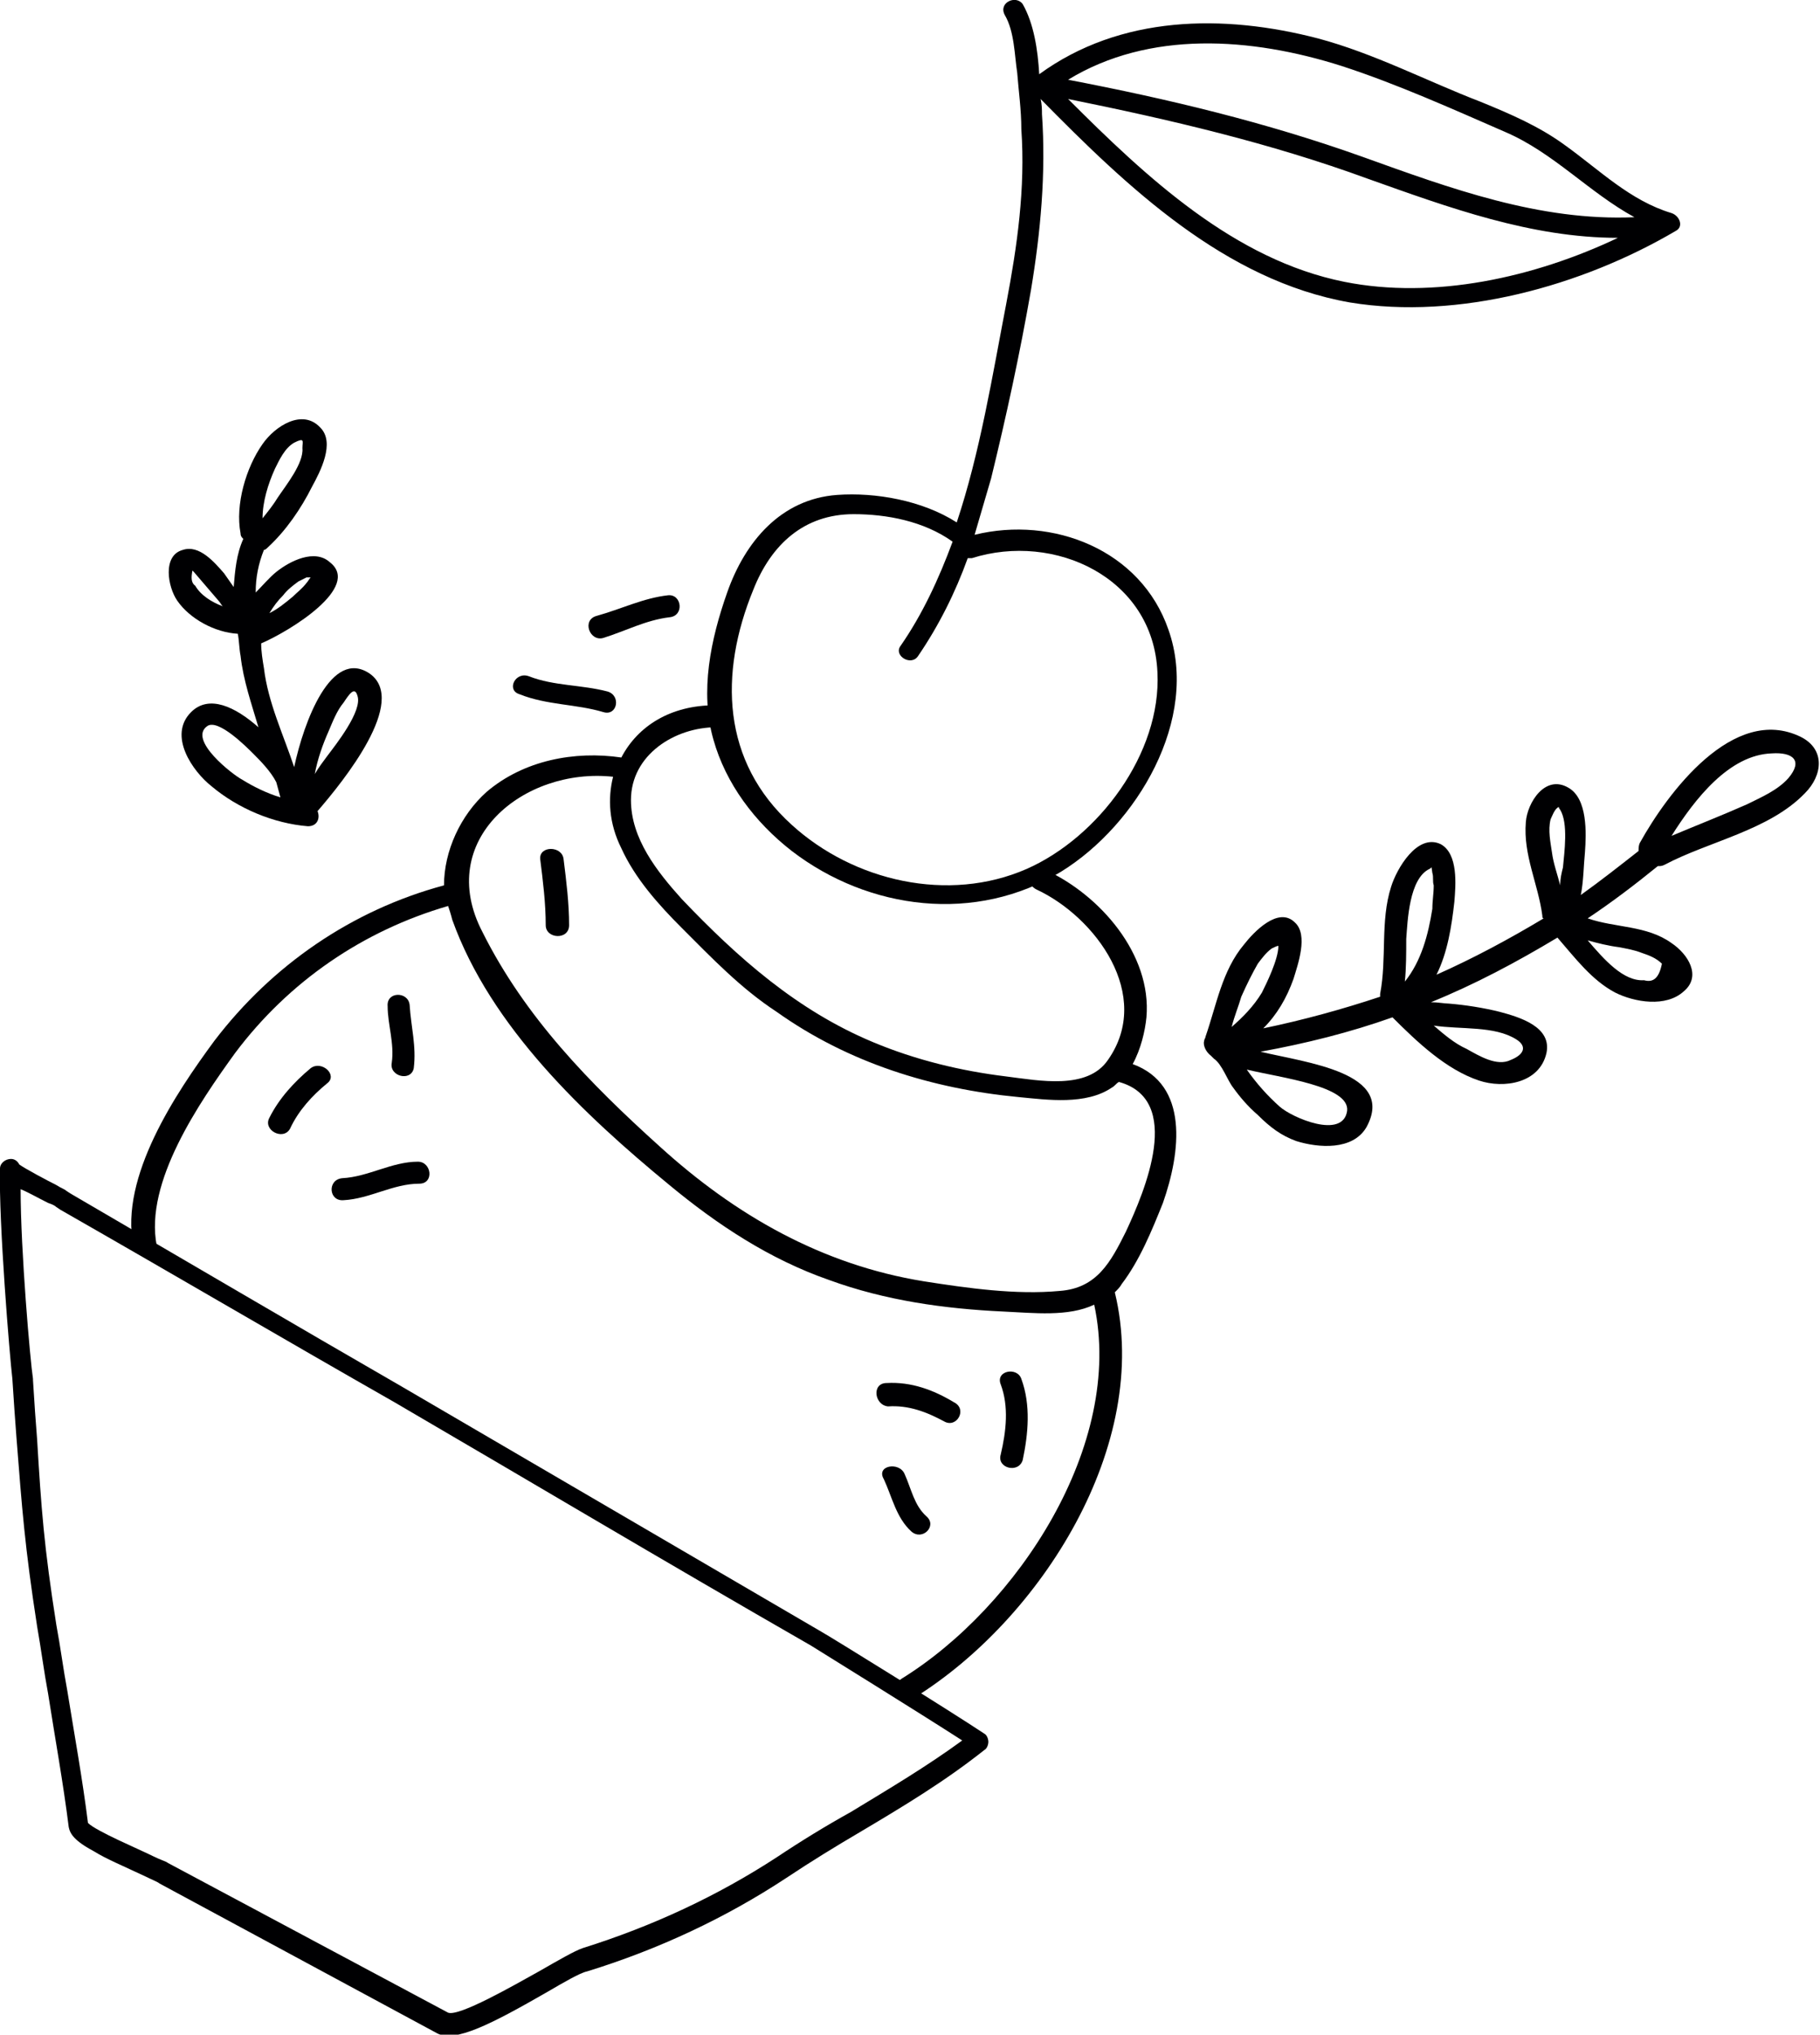 <?xml version="1.0" encoding="utf-8"?>
<!-- Generator: Adobe Illustrator 19.0.1, SVG Export Plug-In . SVG Version: 6.00 Build 0)  -->
<svg version="1.1" id="Слой_1" xmlns="http://www.w3.org/2000/svg" xmlns:xlink="http://www.w3.org/1999/xlink" x="0px" y="0px"
	 viewBox="0 0 132.4 148" style="enable-background:new 0 0 132.4 148;" xml:space="preserve">
<style type="text/css">
	.st0{fill:#000002;}
</style>
<g>
	<g>
		<g>
			<path class="st0" d="M9.7,90.6c0.2,1,1.9,1,1.7,0c-0.9-4.6,3.1-10.4,5.7-14c3.9-5.2,9.3-8.9,15.5-10.7c0.1,0.3,0.2,0.6,0.3,1
				c2.8,7.8,9.6,14.2,15.8,19.3c3.5,2.9,7.3,5.4,11.6,6.9c4.1,1.5,8.4,2.1,12.7,2.3c2.2,0.1,4.7,0.4,6.6-0.5
				c2.2,10.2-5.6,22-14,27.2c-0.9,0.6,0.1,1.9,0.9,1.4c9.2-5.7,17.3-18.4,14.6-29.5c0.2-0.2,0.4-0.4,0.5-0.6c1.3-1.7,2.2-3.9,3-5.9
				c1.3-3.7,1.9-8.6-2.2-10.1c0.6-1.1,0.9-2.4,1-3.4c0.4-4.6-3.4-8.9-7.3-10.7c-1-0.5-1.7,0.9-0.7,1.4c4.3,2,8.5,7.7,5.2,12.4
				c-1.5,2.2-5,1.5-7.4,1.2c-3.3-0.4-6.6-1.2-9.7-2.5c-5.5-2.3-9.8-6.1-13.9-10.4c-1.8-2-3.7-4.4-3.7-7.2c0-3.3,3.2-5.3,6.2-5.3
				c1.1,0,0.9-1.6-0.1-1.6c-3.2,0-5.6,1.5-6.8,3.8c-3.4-0.5-7.1,0.2-9.8,2.5c-1.9,1.7-3.1,4.3-3.1,6.8c-6.7,1.8-12.5,5.8-16.7,11.3
				C12.8,79.5,8.7,85.6,9.7,90.6z M44.6,56.5c-0.4,1.6-0.3,3.4,0.6,5.2c1,2.2,2.7,4.1,4.4,5.8c2.2,2.2,4.3,4.4,6.9,6.1
				c5.2,3.7,11.3,5.6,17.6,6.2c2.1,0.2,4.9,0.6,6.8-0.7c0.2-0.1,0.3-0.3,0.5-0.4c4.7,1.3,1.9,7.9,0.5,10.9c-1.1,2.2-2.1,4.1-4.8,4.3
				c-3.2,0.3-6.7-0.2-9.9-0.7c-7.4-1.2-13.7-4.8-19.2-9.8c-5.1-4.6-9.8-9.4-12.9-15.6C31.6,61.1,38.1,55.8,44.6,56.5z"/>
		</g>
		<g>
			<path class="st0" d="M74.3,100.3c0.7,1.9,0.5,4,0.1,5.9c-0.3,1-1.9,0.6-1.6-0.4c0.4-1.7,0.6-3.5,0-5.1
				C72.4,99.7,74,99.4,74.3,100.3z"/>
		</g>
		<g>
			<path class="st0" d="M65.8,107.2c0.5,1.1,0.7,2.3,1.6,3.1c0.8,0.7-0.3,1.8-1.1,1.1c-1.1-1-1.4-2.5-2-3.8
				C63.7,106.6,65.4,106.3,65.8,107.2z"/>
		</g>
		<g>
			<path class="st0" d="M64.5,100.6c1.8-0.1,3.4,0.5,4.9,1.4c1,0.5,0.2,1.9-0.7,1.4c-1.3-0.7-2.6-1.2-4.1-1.1
				C63.6,102.2,63.4,100.6,64.5,100.6z"/>
		</g>
		<g>
			<path class="st0" d="M29.8,73.1c0.1,1.6,0.5,3,0.3,4.6c-0.2,1-1.8,0.6-1.6-0.4c0.2-1.4-0.3-2.8-0.3-4.1
				C28.1,72.1,29.7,72.1,29.8,73.1z"/>
		</g>
		<g>
			<path class="st0" d="M22.6,77.7c0.8-0.6,2,0.5,1.2,1.1c-1.1,0.9-2.1,2-2.7,3.3c-0.5,0.9-2,0.1-1.5-0.8
				C20.3,79.9,21.4,78.7,22.6,77.7z"/>
		</g>
		<g>
			<path class="st0" d="M24.9,85.7c1.9-0.1,3.6-1.2,5.5-1.2c1,0,1.2,1.6,0.1,1.6c-1.9,0-3.6,1.1-5.5,1.2
				C23.9,87.4,23.8,85.8,24.9,85.7z"/>
		</g>
		<g>
			<path class="st0" d="M41,62.5c0.2,1.6,0.4,3.2,0.4,4.8c0,1.1-1.7,1-1.7,0c0-1.6-0.2-3.2-0.4-4.8C39.2,61.5,40.9,61.5,41,62.5z"/>
		</g>
		<g>
			<path class="st0" d="M38.5,49.2c1.8,0.7,3.8,0.6,5.7,1.1c1,0.3,0.7,1.8-0.3,1.5c-2-0.6-4.1-0.5-6.1-1.3
				C36.8,50.2,37.5,48.8,38.5,49.2z"/>
		</g>
		<g>
			<path class="st0" d="M43.4,44.8c1.8-0.5,3.4-1.3,5.2-1.5c1-0.1,1.2,1.5,0.1,1.6c-1.7,0.2-3.2,1-4.8,1.5
				C42.9,46.7,42.3,45.1,43.4,44.8z"/>
		</g>
		<g>
			<path class="st0" d="M73.1,1.1c0.7,1.2,0.7,2.9,0.9,4.2c0.1,1.3,0.3,2.7,0.3,4.1c0.3,4.3-0.3,8.5-1.1,12.7
				c-1,5.2-1.9,10.8-3.6,15.9c-2.5-1.6-5.9-2.2-8.7-2c-4.1,0.3-6.7,3.4-8,7.1c-1.2,3.4-2,7.2-1,10.7c0.9,3.2,3,6,5.7,8.1
				c5.6,4.3,13.4,5.3,19.6,1.5c5.5-3.4,10.1-11.1,7.8-17.6c-2-5.8-8.4-8.3-14.1-6.9c0,0,0,0,0,0c0.4-1.4,0.8-2.7,1.2-4.1
				c1.1-4.5,2.1-9.1,2.9-13.7c0.7-4.2,1.1-8.5,0.8-12.8c0-0.3,0-0.7-0.1-1.1c0,0,0,0,0,0C82,13.6,89.1,20.4,98.2,22
				c7.9,1.3,16.9-1.2,23.7-5.2c0.6-0.3,0.3-1.1-0.3-1.3c-3-0.9-5.2-3.1-7.7-4.9c-1.9-1.4-4-2.3-6.2-3.2c-3.9-1.5-7.7-3.5-11.8-4.6
				C89,1,81.5,1.1,75.6,5.4c-0.1-1.8-0.4-3.7-1.2-5.1C73.9-0.4,72.6,0.2,73.1,1.1z M69.3,39.4c-1,2.7-2.2,5.3-3.8,7.6
				c-0.5,0.7,0.8,1.5,1.3,0.7c1.5-2.2,2.7-4.6,3.6-7.1c0.1,0,0.2,0,0.3,0c6-1.9,13.2,1.4,13.5,8.3c0.3,5.9-4.3,12-9.5,14.3
				C69,65.7,62.1,64.1,57.6,60c-5.1-4.6-5.3-11-2.8-17.1c1.3-3.3,3.7-5.5,7.3-5.5C64.5,37.4,67.2,37.9,69.3,39.4z M118.9,15.8
				c-6.9,0.3-13.4-2.1-19.8-4.4c-7-2.5-14.1-4.2-21.4-5.6c5.9-3.6,13.3-3.1,19.9-1c4,1.3,8,3.1,11.9,4.8
				C113,11.1,115.6,14,118.9,15.8z M77.7,7.2c7.4,1.5,14.7,3.2,21.8,5.8c5.9,2.1,11.9,4.3,18.2,4.3c-6.1,2.9-13.4,4.5-19.9,3.2
				C89.8,18.9,83.4,12.9,77.7,7.2z"/>
		</g>
	</g>
	<g>
		<path class="st0" d="M87.7,75.4c0,0.1-0.1,0.2-0.1,0.3c-0.1,0.3,0.1,0.8,0.5,1.1c0.1,0.1,0.1,0.1,0.2,0.2c0.6,0.4,1,1.6,1.4,2.1
			c0.5,0.7,1.1,1.4,1.8,2c0.9,0.9,1.7,1.5,2.8,1.9c1.6,0.5,4.1,0.7,5.1-1c2.2-4-4.4-4.7-7.7-5.5c3.3-0.6,6.5-1.4,9.6-2.5
			c1.8,1.8,3.9,3.8,6.3,4.6c1.8,0.6,4.4,0.2,4.9-2c0.4-1.9-1.9-2.6-3.4-3c-1.2-0.3-2.5-0.5-3.7-0.6c-0.3,0-0.8-0.1-1.3-0.1
			c3.2-1.3,6.2-2.9,9.2-4.7c1.3,1.5,2.5,3.1,4.2,4c1.4,0.7,3.7,1.1,5-0.1c1.3-1.1,0.3-2.7-0.9-3.5c-1.8-1.3-4.1-1.1-6.1-1.8
			c1.8-1.2,3.5-2.5,5.1-3.8c0.2,0,0.3,0,0.5-0.1c3.2-1.7,7.6-2.5,10.2-5.2c1.3-1.3,1.5-3.2-0.3-4.1c-4.9-2.4-9.7,4.1-11.7,7.7
			c-0.1,0.2-0.1,0.4-0.1,0.6c-1.4,1.1-2.8,2.2-4.2,3.2c0.2-1,0.2-2.1,0.3-3.1c0.1-1.4,0.2-3.9-1.2-4.7c-1.7-1-3,1.1-3.1,2.5
			c-0.2,2.4,0.9,4.5,1.2,6.8c0,0.1,0,0.2,0.1,0.2c-2.5,1.5-5.1,2.9-7.8,4.1c0.8-1.6,1.1-3.5,1.3-5.3c0.1-1.2,0.3-3.5-1-4.2
			c-1.7-0.8-3.2,1.8-3.6,3.1c-0.8,2.5-0.3,5.2-0.8,7.8c0,0.1,0,0.1,0,0.2c-2.7,0.9-5.6,1.7-8.5,2.3c1-1,1.7-2.2,2.2-3.6
			c0.3-1,1.1-3.2,0.1-4.1c-1.2-1.2-3,0.7-3.7,1.6C88.9,70.6,88.5,73.1,87.7,75.4z M113.5,64.4c-0.2-0.8-0.5-1.6-0.6-2.4
			c-0.1-0.7-0.3-1.6-0.1-2.4c0.1-0.2,0.3-0.8,0.6-0.9c0,0,0,0.1,0.1,0.2c0.6,1,0.3,3.1,0.2,4.2C113.6,63.5,113.5,63.9,113.5,64.4z
			 M121.6,60.8c1.7-2.7,4.2-5.9,7.3-6c1.5-0.1,2.3,0.5,1.2,1.8c-0.8,0.9-2,1.4-3,1.9C125.3,59.3,123.5,60,121.6,60.8z M115.5,68.4
			c0.7,0.2,1.5,0.4,2.3,0.5c0.5,0.1,1.1,0.2,1.6,0.4c0.6,0.2,1.1,0.4,1.5,0.8c-0.2,1-0.6,1.4-1.3,1.2
			C118.1,71.4,116.7,69.8,115.5,68.4z M104.3,74.6c2,0.3,4.4,0,6,1c0.8,0.5,0.6,1.1-0.4,1.5c-1,0.5-2.3-0.3-3.2-0.8
			C105.8,75.9,105,75.2,104.3,74.6z M102.2,71.4c0.1-1,0.1-2.1,0.1-3.1c0.1-1.3,0.2-4.4,1.7-5.1c0.2-0.1,0.1-0.3,0.2,0.3
			c0.1,0.3,0,0.6,0.1,0.9c0,0.6-0.1,1.1-0.1,1.7C103.9,68,103.4,69.9,102.2,71.4z M90.7,77.8c2.5,0.6,7.5,1.2,7.3,3
			c-0.3,2.1-4,0.5-4.9-0.3C92.2,79.7,91.4,78.8,90.7,77.8z M91.5,70.1c0.3-0.4,0.6-0.8,1-1.1c0.2-0.1,0.4-0.2,0.5-0.2
			c0,1-0.9,2.8-1.2,3.4c-0.6,1-1.4,1.8-2.2,2.5c0.2-0.8,0.5-1.5,0.7-2.2C90.7,71.6,91.1,70.8,91.5,70.1z"/>
	</g>
	<g>
		<path class="st0" d="M12.9,43.7c0.9,1.3,2.7,2.3,4.4,2.4c0.1,0.5,0.1,1.1,0.2,1.6c0.2,1.8,0.8,3.5,1.3,5.2
			c-1.7-1.5-3.6-2.4-4.9-1.1c-1.7,1.7,0.1,4.3,1.5,5.4c1.9,1.6,4.5,2.7,7,2.9c0.7,0,0.9-0.6,0.7-1.1c1.9-2.2,6.6-8,3.8-10
			c-2.8-1.9-4.8,3.5-5.5,6.8c-0.8-2.4-1.9-4.7-2.2-7.2c-0.1-0.6-0.2-1.2-0.2-1.8c2.1-0.9,7.3-4.1,5-5.9c-1.1-1-2.9-0.1-3.9,0.7
			c-0.5,0.4-1,1-1.5,1.5c0-1.1,0.2-2.1,0.6-3.1c0.1,0,0.2-0.1,0.3-0.2c1.3-1.2,2.4-2.8,3.2-4.4c0.6-1.1,1.7-3.2,0.6-4.3
			c-1.3-1.4-3.3-0.1-4.2,1.2c-1.2,1.7-2,4.4-1.6,6.5c0,0.2,0.1,0.3,0.2,0.4c-0.5,1.1-0.6,2.3-0.7,3.5c-0.2-0.3-0.5-0.7-0.7-1
			c-0.7-0.8-1.8-2.1-3-1.7C11.8,40.4,12.2,42.7,12.9,43.7z M20.2,36.2c-0.3,0.5-0.7,1-1.1,1.5c0-1.2,0.4-2.5,0.9-3.6
			c0.3-0.6,0.7-1.5,1.4-1.9c0.8-0.4,0.6-0.1,0.6,0.4C22.1,33.7,20.8,35.3,20.2,36.2z M25,51.1c0.4-0.6,0.8-1.2,1-0.5
			c0.4,1.1-1.6,3.6-2.2,4.4c-0.3,0.4-0.6,0.8-0.9,1.3c0.2-1.1,0.6-2.2,1-3.1C24.2,52.5,24.5,51.7,25,51.1z M18.4,54.8
			c0.5,0.5,1.3,1.3,1.7,2.1c0.1,0.4,0.2,0.7,0.3,1.1c-1-0.3-2-0.8-2.8-1.3c-0.6-0.3-4-2.9-2.5-3.9C15.9,52.3,17.9,54.3,18.4,54.8z
			 M19.6,44.6c0.3-0.5,0.6-0.9,1-1.3c0.3-0.4,0.7-0.7,1.1-1c0.2-0.1,0.4-0.2,0.6-0.3c0.1,0,0.2,0,0.3,0c-0.1,0.1-0.2,0.3-0.3,0.4
			c-0.3,0.4-0.7,0.7-1,1C20.7,43.9,20.2,44.3,19.6,44.6z M14,41.5c0,0,0.1,0.1,0.1,0.1c0.6,0.7,1.2,1.4,1.8,2.1
			c0.1,0.1,0.2,0.3,0.3,0.4c-0.8-0.3-1.6-0.8-2-1.5C13.9,42.4,13.9,42,14,41.5z"/>
	</g>
	<g>
		<path class="st0" d="M5,132.9L5,132.9c-0.4-3.2-1-6.5-1.5-9.7c-0.3-1.6-0.5-3.2-0.8-4.9c-0.9-5.8-1.1-8.6-1.5-13.7
			c-0.1-1.3-0.2-2.7-0.3-4.3C0.7,98.6-0.1,88.9,0,85c0,0,0,0,0,0l0,0c0,0,0,0,0,0c0-0.4,0.4-0.7,0.8-0.7c0.3,0,0.5,0.2,0.6,0.4
			c0.4,0.3,2.1,1.2,2.7,1.5c0.3,0.2,0.6,0.3,0.7,0.4l0.3,0.2c8.4,4.9,16.4,9.6,24.2,14.1c9.6,5.6,19.5,11.4,30.3,17.7
			c0.9,0.5,9.6,5.9,12,7.5c0.2,0.1,0.3,0.4,0.3,0.6c0,0.2-0.1,0.5-0.3,0.6c-2.9,2.3-5.9,4.1-9.1,6c-1.7,1-3.5,2.1-5.3,3.3
			c-4.4,2.9-9.3,5.2-14.5,6.8c-0.5,0.1-1.7,0.8-2.9,1.5c-4,2.3-6.7,3.7-8,3l-20.2-10.9c-0.1-0.1-0.6-0.3-1-0.5
			c-1.7-0.8-2.9-1.3-3.7-1.8C5.4,133.9,5.1,133.4,5,132.9z M5.7,132.9L5.7,132.9L5.7,132.9z M6.5,132.8
			C6.5,132.8,6.5,132.8,6.5,132.8C6.5,132.8,6.5,132.8,6.5,132.8z M32.6,146.4c0.8,0.3,4.8-2,6.6-3c1.4-0.8,2.6-1.5,3.2-1.7
			c5.1-1.6,9.8-3.8,14.1-6.6c1.8-1.2,3.6-2.3,5.4-3.3c2.8-1.7,5.5-3.3,8.1-5.2c-3.1-2-10.2-6.4-11-6.9
			c-10.8-6.2-20.7-12.1-30.3-17.7C20.8,97.5,12.8,92.8,4.4,88l-0.3-0.2c-0.1-0.1-0.3-0.2-0.6-0.3c-0.8-0.4-1.5-0.8-2-1
			c0,4.5,0.7,12.5,0.9,13.8c0,0,0,0,0,0.1c0.1,1.6,0.2,3.1,0.3,4.3c0.3,5,0.5,7.8,1.4,13.5c0.3,1.6,0.5,3.2,0.8,4.8
			c0.5,3.1,1.1,6.4,1.5,9.6c0.6,0.6,3.7,1.9,4.7,2.4c0.6,0.3,1,0.4,1.1,0.5L32.6,146.4z M6.4,132.6L6.4,132.6L6.4,132.6z M1.5,85
			L1.5,85L1.5,85z"/>
	</g>
</g>
</svg>
